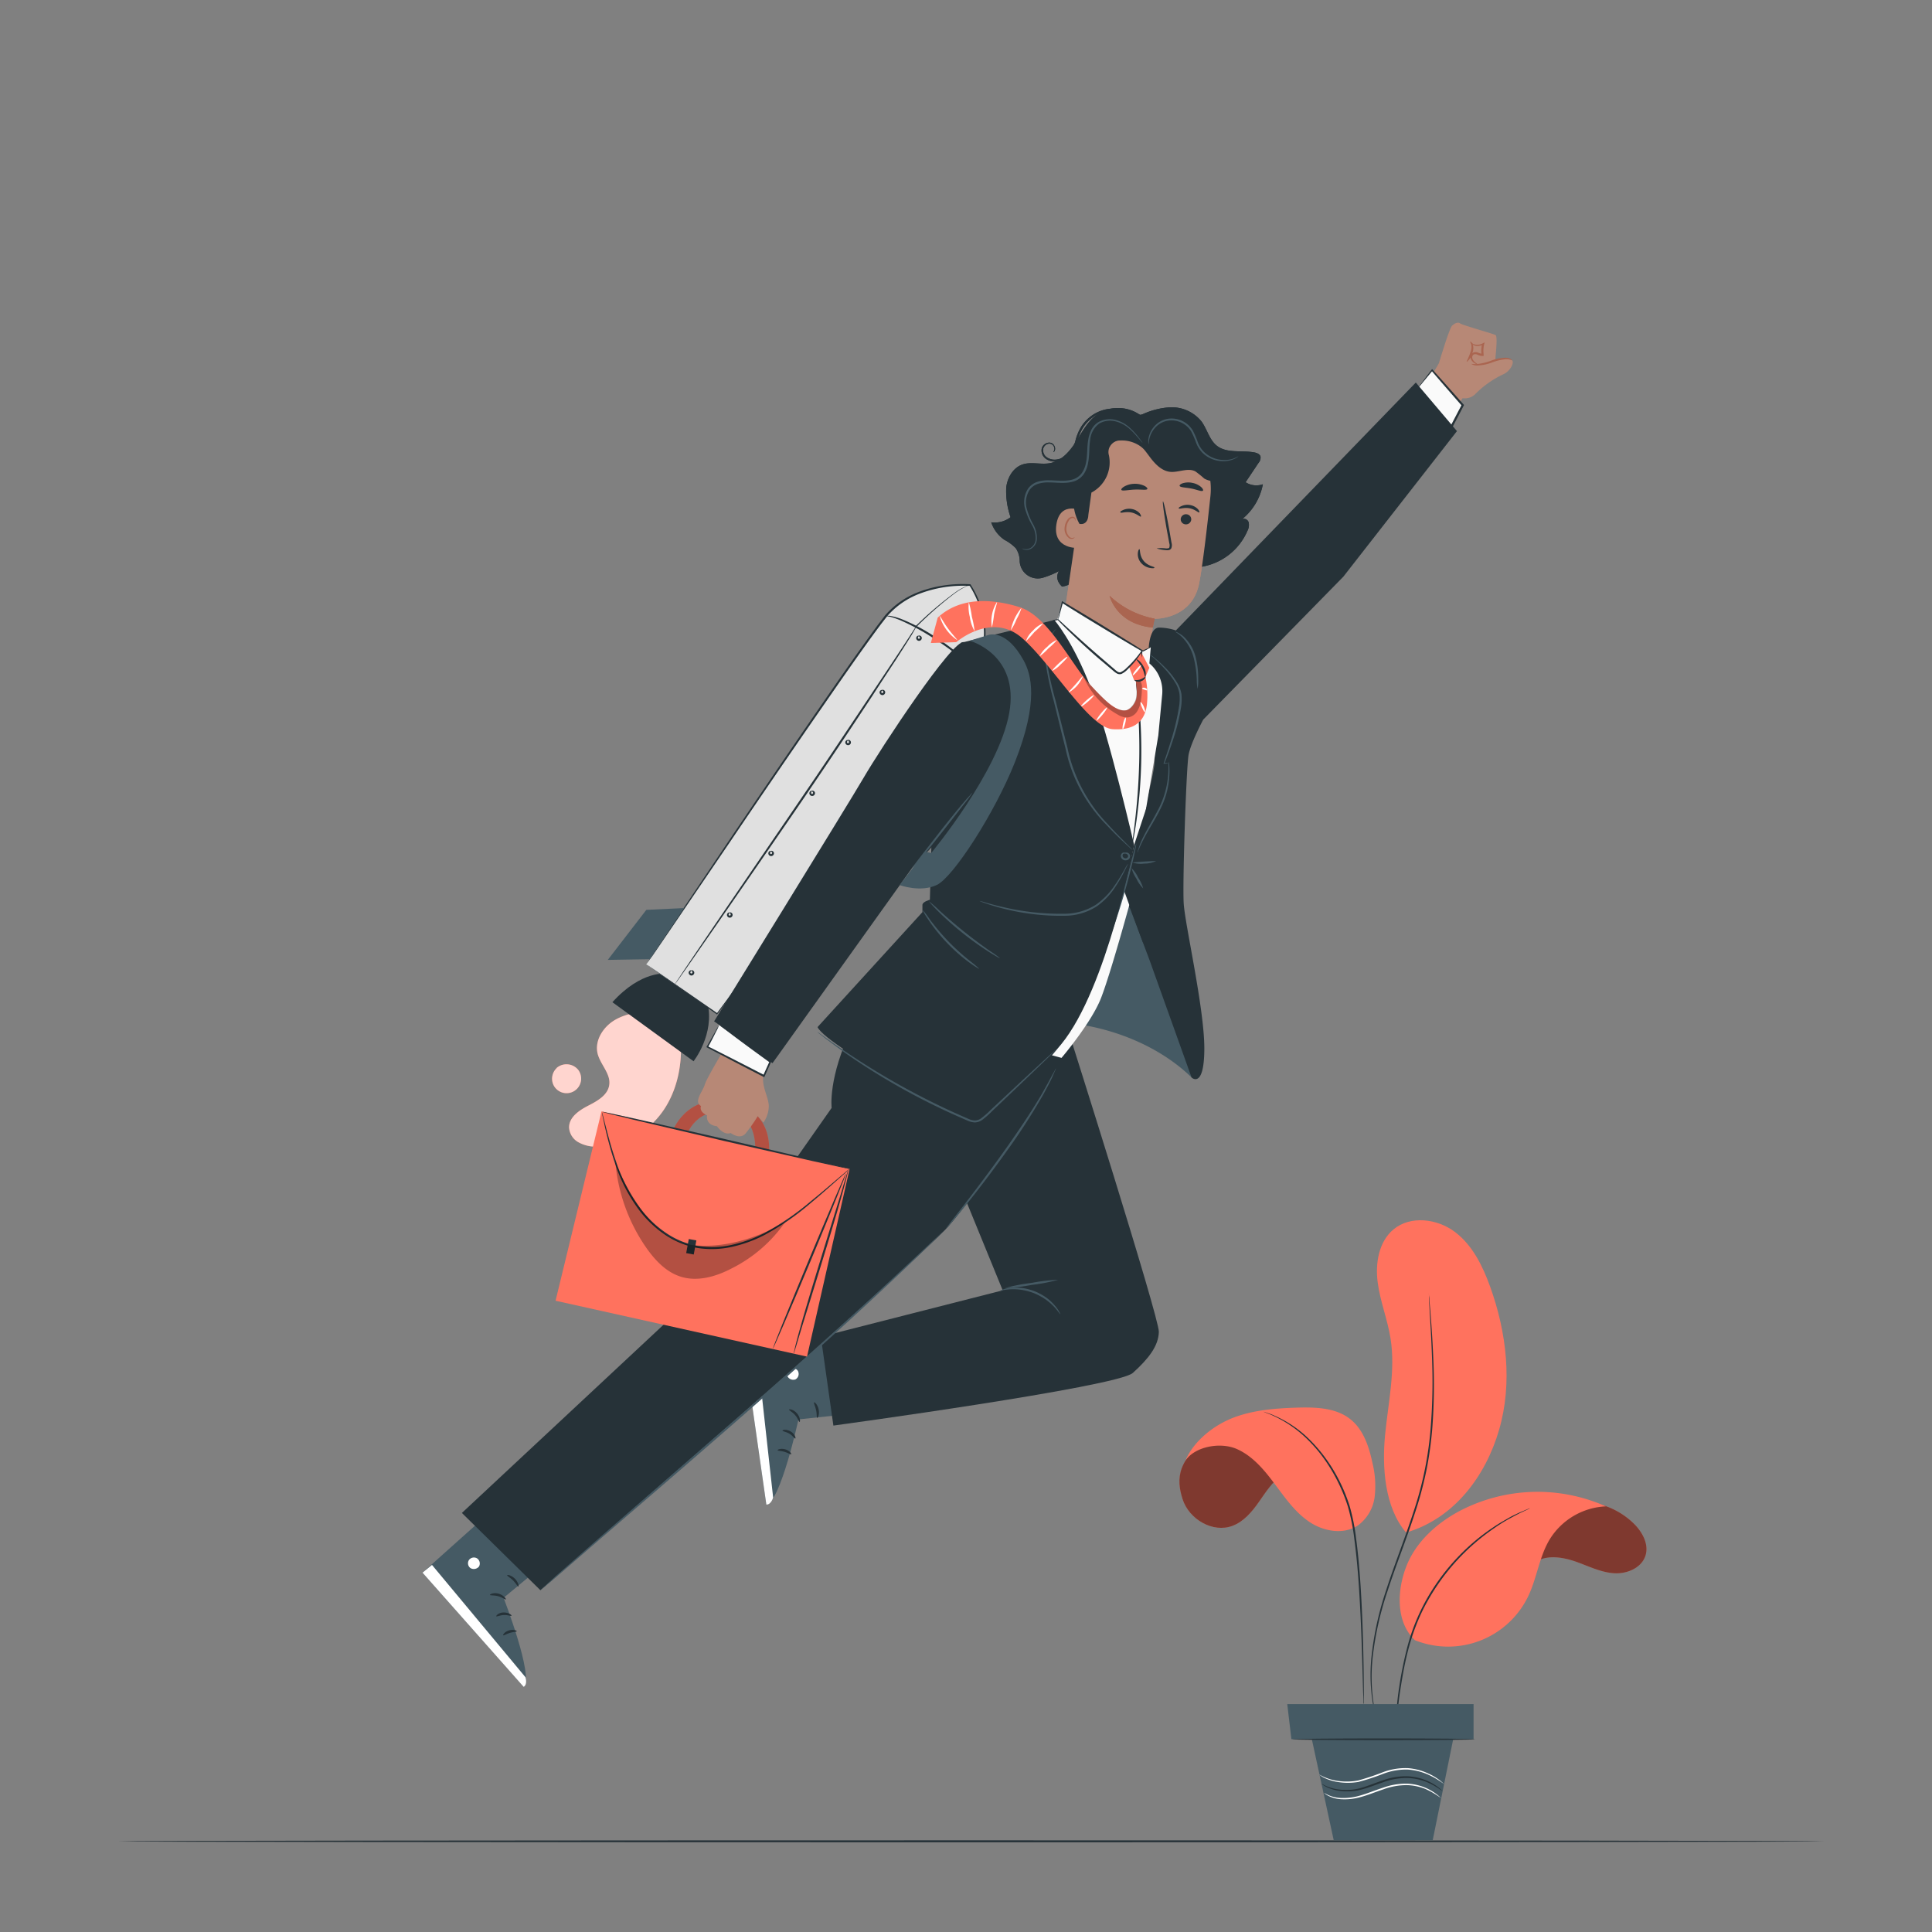 <svg xmlns="http://www.w3.org/2000/svg" viewBox="0 0 500 500"><rect x="0" y="0" width="500" height="500" fill="#808080" stroke="none"/><g id="freepik--Floor--inject-9"><path d="M472.19,476.53c0,.15-98.86.26-220.79.26s-220.82-.11-220.82-.26,98.85-.26,220.82-.26S472.19,476.39,472.19,476.53Z" style="fill:#263238"></path></g><g id="freepik--Plant--inject-9"><path d="M392.62,411.05c.9-3.09,2.81-6.08,5.76-7.35s6.64-.57,9.78.57,6.24,2.67,9.58,2.88,7.11-1.38,8.11-4.57c.94-3-.87-6.21-3.14-8.39A19.79,19.79,0,0,0,390.28,402" style="fill:#FF725E"></path><g style="opacity:0.5"><path d="M392.62,411.05c.9-3.09,2.81-6.08,5.76-7.35s6.64-.57,9.78.57,6.24,2.67,9.58,2.88,7.11-1.38,8.11-4.57c.94-3-.87-6.21-3.14-8.39A19.79,19.79,0,0,0,390.28,402"></path></g><path d="M366.16,424.47c-4.91-4.65-4.66-12.76-2.22-19.06s7.79-11.15,13.75-14.34a43.48,43.48,0,0,1,37.92-1.22,18,18,0,0,0-14.55,8.54c-2.69,4.46-3.28,9.88-5.5,14.59a23,23,0,0,1-29.4,11.49" style="fill:#FF725E"></path><path d="M363.8,396.5c-5.43-6.41-6.15-16.69-5.35-25.05s2.74-16.77,1.42-25.06c-.78-4.91-2.69-9.6-3.33-14.53s.27-10.51,4.09-13.69c4.39-3.66,11.31-2.8,15.88.64s7.21,8.83,9.15,14.21c4.25,11.82,5.81,24.92,2.31,37s-11.68,22.85-23.7,26.49" style="fill:#FF725E"></path><path d="M361.2,449.05a3.14,3.14,0,0,1,0-.73c0-.49,0-1.2,0-2.12.06-1.84.24-4.5.65-7.76A104.36,104.36,0,0,1,364,427.08a52.38,52.38,0,0,1,5.18-13.15,55.33,55.33,0,0,1,8.47-11.33,54.09,54.09,0,0,1,8.89-7.39c1.35-.93,2.66-1.64,3.79-2.3s2.17-1.11,3-1.51l1.95-.82a6.11,6.11,0,0,1,.69-.26,3.76,3.76,0,0,1-.66.34l-1.91.9c-.81.42-1.81.94-2.95,1.57s-2.4,1.4-3.74,2.35a55.85,55.85,0,0,0-17.14,18.67c-5,8.72-6.35,17.9-7.34,24.33-.45,3.25-.68,5.9-.8,7.73l-.12,2.11C361.23,448.8,361.21,449.05,361.2,449.05Z" style="fill:#263238"></path><path d="M314.39,371.23c-10,6.06-10,11.57-8.33,16.77s7.84,8.82,12.94,6.87c2.89-1.1,5-3.61,6.77-6.13s3.47-5.22,6-7,6.13-2.51,8.65-.71" style="fill:#FF725E"></path><g style="opacity:0.5"><path d="M314.39,371.23c-10,6.06-10,11.57-8.33,16.77s7.84,8.82,12.94,6.87c2.89-1.1,5-3.61,6.77-6.13s3.47-5.22,6-7,6.13-2.51,8.65-.71"></path></g><path d="M306.87,377.87c2.63-3.63,9.11-4.68,13.21-2.87s7.09,5.4,9.78,9,5.3,7.37,9,9.86,8.91,3.4,12.62.89a10.9,10.9,0,0,0,4.29-7.43,24.87,24.87,0,0,0-.59-8.75c-.89-4.21-2.34-8.61-5.71-11.28-3.75-3-9-3.13-13.76-3-5.5.18-11.08.59-16.24,2.5s-10.43,6-12.62,11.07" style="fill:#FF725E"></path><path d="M352.85,441s0-.07,0-.22,0-.38,0-.64c0-.61-.05-1.44-.09-2.5-.06-2.2-.15-5.32-.26-9.16s-.28-8.48-.56-13.58-.66-10.73-1.44-16.57a52.61,52.61,0,0,0-1.66-8.41,44.15,44.15,0,0,0-3.08-7.37,42.7,42.7,0,0,0-3.88-6.09,39,39,0,0,0-4.24-4.65,31.1,31.1,0,0,0-7.51-5.13c-.49-.22-.92-.44-1.31-.6l-1-.38-.6-.24-.2-.1a.63.63,0,0,1,.22.06l.61.2,1,.34c.4.14.83.35,1.33.57a29.83,29.83,0,0,1,7.65,5,38.65,38.65,0,0,1,4.32,4.66,41.2,41.2,0,0,1,4,6.13,43.39,43.39,0,0,1,3.13,7.43,53,53,0,0,1,1.69,8.48c.77,5.87,1.14,11.49,1.4,16.6s.39,9.73.47,13.6.11,7,.12,9.17v2.49c0,.27,0,.48,0,.65A.89.89,0,0,1,352.85,441Z" style="fill:#263238"></path><path d="M356.46,445.55a29.08,29.08,0,0,1-1.1-4.31,45.63,45.63,0,0,1-.46-12.11,80.47,80.47,0,0,1,3.83-17.58c2.06-6.46,4.86-13.37,7.25-20.79a90.34,90.34,0,0,0,4.3-21.5,150.56,150.56,0,0,0,.32-17.95c-.17-5.11-.44-9.25-.61-12.1l-.19-3.3c0-.35,0-.64,0-.85a1.17,1.17,0,0,1,0-.3s0,.1,0,.29.05.5.09.86c.06.78.15,1.88.27,3.28.23,2.86.55,7,.76,12.11a147.28,147.28,0,0,1-.22,18,96.1,96.1,0,0,1-1.41,10.55,94.4,94.4,0,0,1-2.89,11.05c-2.39,7.45-5.2,14.35-7.28,20.79a82.07,82.07,0,0,0-3.9,17.47,46.84,46.84,0,0,0,.32,12.06c.24,1.4.47,2.49.67,3.22.08.35.15.62.2.83A1.28,1.28,0,0,1,356.46,445.55Z" style="fill:#263238"></path><polygon points="381.36 450.09 334.21 450.09 333.14 441.01 381.36 441.01 381.36 450.09" style="fill:#455a64"></polygon><polygon points="339.27 449.05 345.17 476.27 370.78 476.27 376.3 449.05 339.27 449.05" style="fill:#455a64"></polygon><path d="M381.35,450.09c0,.12-10.36.19-23.14.16s-23.15-.17-23.15-.29,10.36-.2,23.15-.16S381.35,450,381.35,450.09Z" style="fill:#455a64"></path><path d="M373.26,463.52a19.43,19.43,0,0,0-4.15-2.38,14.68,14.68,0,0,0-5.05-1,17.72,17.72,0,0,0-6.2,1.14c-2.15.73-4.16,1.57-6.11,2a14.69,14.69,0,0,1-5.28.16,10.94,10.94,0,0,1-3.4-1.08,8.26,8.26,0,0,1-.82-.52c-.17-.13-.26-.21-.25-.22s.4.23,1.15.58a11.67,11.67,0,0,0,3.36.92,14.56,14.56,0,0,0,5.14-.25c1.89-.47,3.9-1.32,6.06-2.06a17.69,17.69,0,0,1,6.36-1.12,14.52,14.52,0,0,1,5.16,1.13,13.27,13.27,0,0,1,3.07,1.79,9.32,9.32,0,0,1,.74.63C373.2,463.43,373.27,463.51,373.26,463.52Z" style="fill:#263238"></path><path d="M372.91,465.34a21,21,0,0,0-4-2.35,13.73,13.73,0,0,0-4.87-1,17.45,17.45,0,0,0-6,1.08c-2.08.69-4,1.5-5.89,2a15,15,0,0,1-5.08.57,8.45,8.45,0,0,1-3.32-.89,5.82,5.82,0,0,1-.8-.5c-.17-.13-.25-.2-.24-.22s.39.23,1.11.56a9.16,9.16,0,0,0,3.27.73,15.33,15.33,0,0,0,4.95-.65c1.82-.51,3.75-1.32,5.85-2a17.45,17.45,0,0,1,6.16-1.06,13.4,13.4,0,0,1,5,1.12,13.69,13.69,0,0,1,2.95,1.78,9.13,9.13,0,0,1,.7.62C372.84,465.25,372.92,465.33,372.91,465.34Z" style="fill:#fff"></path><path d="M373.73,461.72a21.64,21.64,0,0,0-4.26-2.51,15.57,15.57,0,0,0-5.18-1.25,16.67,16.67,0,0,0-6.4,1.13,57.36,57.36,0,0,1-6.33,2.07,16.29,16.29,0,0,1-5.45,0,12.42,12.42,0,0,1-3.5-1.11,6.31,6.31,0,0,1-.85-.53c-.19-.14-.28-.21-.27-.23s.41.25,1.19.6a13.45,13.45,0,0,0,3.48,1,16.28,16.28,0,0,0,5.32-.1,63.54,63.54,0,0,0,6.26-2.08,16.62,16.62,0,0,1,6.58-1.12,15.37,15.37,0,0,1,5.28,1.37,14.89,14.89,0,0,1,3.14,1.89c.34.27.59.49.76.65S373.74,461.71,373.73,461.72Z" style="fill:#fff"></path><path d="M381.77,450.13c0,.12-10.6.22-23.68.22s-23.69-.1-23.69-.22,10.6-.23,23.69-.23S381.77,450,381.77,450.13Z" style="fill:#263238"></path></g><g id="freepik--Character--inject-9"><path d="M175.55,264.48l-6.27-3c-3.49.34-7.11.72-10.14,2.49s-5.32,5.33-4.47,8.73c.72,2.84,3.44,5.2,3,8.1-.37,2.63-3.08,4.14-5.44,5.35s-5,3-4.95,5.67a4.68,4.68,0,0,0,2.32,3.74,9.16,9.16,0,0,0,4.39,1.19c7.45.4,14.66-4.17,18.47-10.58S177,271.8,175.55,264.48Z" style="fill:#FF725E"></path><g style="opacity:0.7"><path d="M175.55,264.48l-6.27-3c-3.49.34-7.11.72-10.14,2.49s-5.32,5.33-4.47,8.73c.72,2.84,3.44,5.2,3,8.1-.37,2.63-3.08,4.14-5.44,5.35s-5,3-4.95,5.67a4.68,4.68,0,0,0,2.32,3.74,9.16,9.16,0,0,0,4.39,1.19c7.45.4,14.66-4.17,18.47-10.58S177,271.8,175.55,264.48Z" style="fill:#fff"></path></g><path d="M158.49,259.37l21,15.28s5.57-7,3.59-15.19L172.48,252S166.05,251,158.49,259.37Z" style="fill:#263238"></path><path d="M167.24,249.57l18.33,12.8,67.75-91.29s4.63-8.62-2.28-19.63c0,0-14-1.27-21.72,7.94S167.24,249.57,167.24,249.57Z" style="fill:#e0e0e0"></path><path d="M167.25,249.57s.1-.19.35-.57l1.09-1.67,4.24-6.39,15.81-23.53c6.72-9.95,14.76-21.83,23.85-35,4.56-6.59,9.34-13.52,14.53-20.59l2-2.62a21.53,21.53,0,0,1,8.24-5.84,30.37,30.37,0,0,1,6.66-1.81,32.75,32.75,0,0,1,7-.35h.12l.07.11a24.4,24.4,0,0,1,3.78,11,18.29,18.29,0,0,1-1.49,8.93h0v0l-67.85,91.21-.08.11-.11-.08L172,252.93l-3.53-2.51-.89-.64-.28-.21.32.21.93.63,3.58,2.46,13.57,9.39-.19,0,67.65-91.36,0,0a17.78,17.78,0,0,0,1.43-8.64,24,24,0,0,0-3.7-10.74l.2.12a31.81,31.81,0,0,0-13.42,2.13,21,21,0,0,0-5.71,3.39,21.27,21.27,0,0,0-2.35,2.3c-.67.87-1.35,1.73-2,2.59-5.18,7-10,14-14.54,20.55-9.12,13.17-17.19,25-23.95,35l-15.94,23.44-4.32,6.33L167.65,249Z" style="fill:#263238"></path><polygon points="168.14 248.24 157.29 248.42 167.27 235.47 177.05 235.01 168.14 248.24" style="fill:#455a64"></polygon><path d="M251,151.45l-.29.1a3.6,3.6,0,0,0-.85.32,17.7,17.7,0,0,0-3,1.86,97.25,97.25,0,0,0-9.79,8.6l0-.13a2.71,2.71,0,0,1-.25.58l-.28.5-.58,1-1.25,2-2.71,4.25c-1.92,2.93-4,6.08-6.14,9.41-4.38,6.64-9.26,14-14.45,21.64-5,7.41-9.86,14.4-14.24,20.78l-11.69,16.93-7.92,11.38-2.17,3.08-.58.8a2.17,2.17,0,0,1-.21.26,1.12,1.12,0,0,1,.17-.29l.53-.83,2.1-3.13c1.85-2.74,4.5-6.66,7.78-11.48,6.61-9.7,15.73-23,25.8-37.79,5.18-7.67,10.08-15,14.48-21.61S233.9,167.08,237,162.2l-.06-.13a92.64,92.64,0,0,1,9.92-8.5,16.26,16.26,0,0,1,3-1.79,3.28,3.28,0,0,1,.88-.28Z" style="fill:#263238"></path><path d="M219.37,191.59c0-.06.2-.25.55,0a.65.65,0,0,1,.29.65.73.73,0,0,1-1.39.17.65.65,0,0,1,.1-.69c.28-.3.56-.2.54-.13s-.16.14-.23.33a.28.28,0,0,0,0,.28.27.27,0,0,0,.49-.06.28.28,0,0,0-.05-.26C219.57,191.67,219.39,191.66,219.37,191.59Z" style="fill:#263238"></path><path d="M210.07,204.74c0-.05.2-.24.56,0a.63.63,0,0,1,.28.65.73.73,0,0,1-1.39.16.65.65,0,0,1,.11-.69c.27-.3.55-.19.54-.13s-.17.14-.24.34a.29.29,0,0,0,0,.27.32.32,0,0,0,.27.14.31.31,0,0,0,.22-.2.28.28,0,0,0-.05-.26C210.27,204.83,210.09,204.81,210.07,204.74Z" style="fill:#263238"></path><path d="M199.45,220.3c0-.05.2-.24.55,0a.64.64,0,0,1,.29.65.73.73,0,0,1-1.39.16.67.67,0,0,1,.1-.69c.28-.3.56-.19.54-.13s-.16.14-.23.34a.26.26,0,0,0,0,.27.31.31,0,0,0,.27.14.31.31,0,0,0,.22-.2.28.28,0,0,0,0-.26C199.65,220.39,199.47,220.37,199.45,220.3Z" style="fill:#263238"></path><path d="M188.75,236.23s.2-.24.55,0a.64.64,0,0,1,.29.65.73.73,0,0,1-1.39.17.67.67,0,0,1,.1-.7c.28-.3.56-.19.54-.13s-.16.14-.23.34a.26.26,0,0,0,0,.27.31.31,0,0,0,.27.14.31.31,0,0,0,.22-.2.28.28,0,0,0-.05-.26C189,236.32,188.77,236.3,188.75,236.23Z" style="fill:#263238"></path><path d="M178.83,251.2s.2-.24.55,0a.64.64,0,0,1,.29.65.77.77,0,0,1-.63.61.75.75,0,0,1-.76-.45.63.63,0,0,1,.1-.69c.28-.3.56-.19.54-.13s-.16.14-.23.34a.26.26,0,0,0,0,.27.31.31,0,0,0,.27.14.31.31,0,0,0,.22-.2.28.28,0,0,0,0-.26C179,251.29,178.85,251.27,178.83,251.2Z" style="fill:#263238"></path><path d="M228.24,178.63c0-.06.2-.25.56,0a.64.64,0,0,1,.28.65.74.74,0,0,1-.63.61.76.76,0,0,1-.76-.44.65.65,0,0,1,.11-.69c.27-.3.56-.2.54-.13s-.17.14-.24.33a.34.34,0,0,0,0,.28.31.31,0,0,0,.27.13.3.3,0,0,0,.22-.19.25.25,0,0,0-.05-.26C228.44,178.71,228.26,178.7,228.24,178.63Z" style="fill:#263238"></path><path d="M237.72,164.59c-.05-.05.2-.24.55,0a.63.63,0,0,1,.28.65.74.74,0,0,1-.63.61.75.75,0,0,1-.75-.44.65.65,0,0,1,.1-.7c.28-.3.56-.19.54-.13s-.16.14-.23.34a.26.26,0,0,0,0,.27.3.3,0,0,0,.26.14.31.31,0,0,0,.23-.2.28.28,0,0,0-.05-.26C237.91,164.68,237.74,164.66,237.72,164.59Z" style="fill:#263238"></path><path d="M149.62,276.85a3.92,3.92,0,0,0-5.61-.43l.13-.07a3.81,3.81,0,0,0-.95,4.34,3.77,3.77,0,1,0,6.43-3.84Z" style="fill:#FF725E"></path><g style="opacity:0.7"><path d="M149.62,276.85a3.92,3.92,0,0,0-5.61-.43l.13-.07a3.81,3.81,0,0,0-.95,4.34,3.77,3.77,0,1,0,6.43-3.84Z" style="fill:#fff"></path></g><path d="M251.76,173.05c-.07,0-1-1.08-2.89-2.6a74.55,74.55,0,0,0-7.61-5.48,58.7,58.7,0,0,0-8.25-4.44c-.55-.23-1.06-.41-1.5-.58l-1.17-.34a4.15,4.15,0,0,1-1-.22,4.28,4.28,0,0,1,1.06,0l1.21.26c.46.15,1,.3,1.56.51a48.58,48.58,0,0,1,8.38,4.35,57.49,57.49,0,0,1,7.58,5.64,23.85,23.85,0,0,1,2,2A3.47,3.47,0,0,1,251.76,173.05Z" style="fill:#263238"></path><path d="M224.15,345.66l-31.4,4.64,5.58,39.09c3.7-.76,8.31-22.05,8.31-22.05l20.24-2.15Z" style="fill:#455a64"></path><path d="M206.61,355a1.6,1.6,0,0,0-2-.84,1.54,1.54,0,0,0-.85,1.95,1.7,1.7,0,0,0,2.1.88,1.61,1.61,0,0,0,.66-2.13" style="fill:#fff"></path><path d="M192.75,350.3l3.18-.34,4.16,37.61s-.51,1.85-1.76,1.82Z" style="fill:#fff"></path><path d="M206.93,368c-.19,0-.41-.93-1.16-1.78s-1.62-1.23-1.57-1.42,1.19-.06,2.08,1S207.11,368,206.93,368Z" style="fill:#263238"></path><path d="M205.82,372.29c-.18.07-.62-.71-1.52-1.25s-1.78-.59-1.8-.79,1-.46,2.15.22S206,372.26,205.82,372.29Z" style="fill:#263238"></path><path d="M201.24,375.32c-.06-.17.85-.57,2-.23s1.66,1.17,1.51,1.28-.78-.37-1.7-.64S201.29,375.5,201.24,375.32Z" style="fill:#263238"></path><path d="M211.49,366.94c-.19-.05-.05-1-.28-2s-.68-1.86-.53-2,.94.59,1.19,1.85S211.65,367,211.49,366.94Z" style="fill:#263238"></path><path d="M216,365.35a3.71,3.71,0,0,1-.27-2,9.23,9.23,0,0,1,.34-2.14,8.75,8.75,0,0,1,.44-1.2,2.35,2.35,0,0,1,.37-.66.85.85,0,0,1,1-.23,1,1,0,0,1,.55.77,2.71,2.71,0,0,1,0,.75,7.25,7.25,0,0,1-.25,1.28,7,7,0,0,1-.93,2c-.71,1-1.38,1.44-1.42,1.38s.46-.61,1-1.63a7.85,7.85,0,0,0,.73-1.88,7.27,7.27,0,0,0,.19-1.18c.05-.43,0-.78-.2-.86s-.1,0-.21.07a2,2,0,0,0-.27.49,8.73,8.73,0,0,0-.45,1.12,10.43,10.43,0,0,0-.45,2A13,13,0,0,1,216,365.35Z" style="fill:#263238"></path><path d="M215.68,365.14a3.14,3.14,0,0,1,1.82-.78,6.26,6.26,0,0,1,2.18,0,6,6,0,0,1,1.26.33,1.63,1.63,0,0,1,1.17,1.1.93.93,0,0,1-.43.9,2.37,2.37,0,0,1-.69.3,4.1,4.1,0,0,1-1.32.19,4.5,4.5,0,0,1-2.14-.54c-1.12-.62-1.46-1.39-1.4-1.41s.55.53,1.61,1a4.51,4.51,0,0,0,1.92.35,4.12,4.12,0,0,0,1.13-.19c.41-.12.72-.33.66-.48s-.39-.48-.74-.59a6.25,6.25,0,0,0-1.13-.33,6.73,6.73,0,0,0-2-.1C216.41,364.94,215.73,365.24,215.68,365.14Z" style="fill:#263238"></path><path d="M133,385.84,109.34,407l26.22,29.52c2.67-2.67-5.24-23-5.24-23l15.69-13Z" style="fill:#455a64"></path><path d="M123.49,403.32a1.6,1.6,0,0,0-2.11.39,1.55,1.55,0,0,0,.36,2.1,1.71,1.71,0,0,0,2.24-.42,1.61,1.61,0,0,0-.62-2.15" style="fill:#fff"></path><path d="M109.34,407l2.46-2L136,434.07s.59,1.82-.47,2.49Z" style="fill:#fff"></path><path d="M130.9,413.93c-.15.12-.85-.54-2-.84s-2-.13-2.09-.32,1-.71,2.28-.32S131.06,413.84,130.9,413.93Z" style="fill:#263238"></path><path d="M132.37,418.16c-.11.16-.91-.25-2-.19s-1.81.48-1.93.33.61-1,1.91-1S132.5,418,132.37,418.16Z" style="fill:#263238"></path><path d="M130.23,423.21c-.15-.1.39-.94,1.51-1.27s2,.06,2,.23-.85.13-1.77.41S130.37,423.34,130.23,423.21Z" style="fill:#263238"></path><path d="M134.15,410.58c-.19.06-.58-.78-1.35-1.55s-1.61-1.17-1.55-1.36,1.11,0,2,.89S134.32,410.55,134.15,410.58Z" style="fill:#263238"></path><path d="M137,406.76c-.06.06-.66-.43-1.31-1.48a9,9,0,0,1-1.2-3.22,2.2,2.2,0,0,1-.05-.75.84.84,0,0,1,.71-.75,1.06,1.06,0,0,1,.89.34,2.37,2.37,0,0,1,.41.62,6.12,6.12,0,0,1,.5,1.2,6.85,6.85,0,0,1,.32,2.16,3.29,3.29,0,0,1-.43,1.93c-.1,0,0-.75,0-1.92a8.08,8.08,0,0,0-.43-2,7.47,7.47,0,0,0-.49-1.09c-.2-.38-.43-.65-.64-.61s-.11,0-.14.18a1.6,1.6,0,0,0,0,.56,10.07,10.07,0,0,0,.24,1.17,11.23,11.23,0,0,0,.73,1.92A16,16,0,0,1,137,406.76Z" style="fill:#263238"></path><path d="M136.65,406.76c-.07,0,.2-.78,1.08-1.66a6.74,6.74,0,0,1,1.8-1.23,6.6,6.6,0,0,1,1.23-.43,1.66,1.66,0,0,1,1.59.28.92.92,0,0,1,.13,1,2.73,2.73,0,0,1-.4.63,4.38,4.38,0,0,1-1,.89A4.55,4.55,0,0,1,139,407c-1.27.11-2-.34-1.94-.4a16.15,16.15,0,0,0,1.88-.07,4.39,4.39,0,0,0,1.8-.76,4.13,4.13,0,0,0,.83-.79c.28-.33.43-.67.29-.76a1.1,1.1,0,0,0-.94-.08,6.47,6.47,0,0,0-1.13.34,6.88,6.88,0,0,0-1.73,1C137.15,406.19,136.74,406.82,136.65,406.76Z" style="fill:#263238"></path><path d="M235.09,251.14c-.78.31-8.1,1.63-14.49,14.67s-5.37,20.91-5.37,20.91l-31.52,44.93-64.17,59.9,20.32,20,66.84-58.43s35-31.47,38.68-35.66c7.17-8.08,31.31-42.75,31.31-42.75Z" style="fill:#263238"></path><path d="M246.61,302.43l12.89,31.51-47.07,12,3.25,23s73.49-10,77.5-13.63,6.63-6.91,6.73-10.62-23.32-77.57-23.32-77.57l-26.51,20.62Z" style="fill:#263238"></path><path d="M273.27,276.51a1.6,1.6,0,0,1-.17.48c-.16.37-.36.81-.59,1.35-.5,1.19-1.37,2.82-2.46,4.83a165.11,165.11,0,0,1-9.7,15c-4.05,5.68-7.92,10.67-10.79,14.22-1.43,1.78-2.62,3.21-3.45,4.18l-1,1.11a2.65,2.65,0,0,1-.37.36,2.41,2.41,0,0,1,.29-.43l.89-1.17,3.31-4.27c2.79-3.61,6.62-8.63,10.66-14.3s7.51-10.93,9.8-14.87c1.12-2,2-3.58,2.6-4.74L273,277C273.16,276.65,273.25,276.5,273.27,276.51Z" style="fill:#455a64"></path><path d="M274.41,340.11c-.08.05-.59-.83-1.69-2a14.62,14.62,0,0,0-2.13-1.82,16.41,16.41,0,0,0-3-1.62,15.94,15.94,0,0,0-3.31-.87,14.66,14.66,0,0,0-2.8-.13c-1.6.1-2.57.39-2.59.3s.22-.13.66-.27a8.39,8.39,0,0,1,1.9-.39,12.14,12.14,0,0,1,2.89,0,14.72,14.72,0,0,1,3.44.87,15.21,15.21,0,0,1,3.1,1.71,12.86,12.86,0,0,1,2.12,2,8.81,8.81,0,0,1,1.12,1.58C274.33,339.86,274.44,340.09,274.41,340.11Z" style="fill:#455a64"></path><path d="M273.87,331.2a45.58,45.58,0,0,1-6.85,1.33,47.89,47.89,0,0,1-6.93.82,45.58,45.58,0,0,1,6.85-1.33A48,48,0,0,1,273.87,331.2Z" style="fill:#455a64"></path><path d="M244.78,318a2.32,2.32,0,0,1-.24.27l-.75.75-2.93,2.87c-2.54,2.49-6.26,6.05-10.89,10.4-9.27,8.72-22.28,20.53-36.88,33.32s-27.94,24.22-37.58,32.51L144.09,408,141,410.62c-.35.28-.62.51-.82.68l-.29.22s.08-.1.25-.26l.79-.72,3-2.73c2.7-2.37,6.56-5.75,11.32-9.94l37.48-32.63c14.59-12.78,27.64-24.54,37-33.19,4.66-4.32,8.42-7.83,11-10.27l3-2.8.79-.72C244.68,318.1,244.77,318,244.78,318Z" style="fill:#455a64"></path><path d="M367.13,103l5.26-9s2.67-9,3.41-9.71,1.57-1,2.12-.57,8.58,2.66,9.14,3,0,5.34,0,5.34L387,93.26s3.11-1,4.33,0c.59.49-.37,2.76-2.3,3.62a25.16,25.16,0,0,0-7.26,5.14,3.83,3.83,0,0,1-2.48,1.07c-.52,0-.94,0-.78-.12.6-.48-5,7-5,7Z" style="fill:#b78876"></path><path d="M391.3,93.26a3.38,3.38,0,0,0-1.48-.3,13.32,13.32,0,0,0-3.64.83,11.45,11.45,0,0,1-3.8.79,2.58,2.58,0,0,1-1.58-.38c0-.08.61.09,1.57,0A14.76,14.76,0,0,0,386,93.3a10.57,10.57,0,0,1,3.82-.71,2.36,2.36,0,0,1,1.17.34C391.25,93.09,391.32,93.25,391.3,93.26Z" style="fill:#aa6550"></path><path d="M380.59,88.45c.06,0,.22.35.78.61a2.88,2.88,0,0,0,2.41-.23l.44-.22-.12.49a7.17,7.17,0,0,0-.14,2.56l0,.18,0,.28-.27,0a3.17,3.17,0,0,1-1.32-.32,1.2,1.2,0,0,0-.93-.08.83.83,0,0,0-.43.66,1.4,1.4,0,0,0,.19.75,3.05,3.05,0,0,0,.89.88c.25.18.39.29.37.32s-.19,0-.48-.15a2.74,2.74,0,0,1-1.08-.85,1.53,1.53,0,0,1-.31-1,1.27,1.27,0,0,1,.63-1.06,1.63,1.63,0,0,1,1.32,0,2.85,2.85,0,0,0,1.1.27l-.23.3,0-.19a6.67,6.67,0,0,1,.21-2.75l.32.28a4.47,4.47,0,0,1-1.53.36,2.28,2.28,0,0,1-1.21-.31C380.62,88.92,380.55,88.45,380.59,88.45Z" style="fill:#aa6550"></path><path d="M379.59,93.66c-.13-.09.57-1.16,1-2.63a3.47,3.47,0,0,0,.17-1.85c-.11-.45-.35-.67-.31-.73s.41.08.66.61a3.05,3.05,0,0,1,0,2.11A4.22,4.22,0,0,1,379.59,93.66Z" style="fill:#aa6550"></path><path d="M293.71,108.27a19.93,19.93,0,0,1,8.93-2.85,9.91,9.91,0,0,1,8.32,3.67c1.44,2,2,4.64,3.86,6.19,2.6,2.14,6.45,1.2,9.76,1.8.68.13,1.45.41,1.64,1.07a2.08,2.08,0,0,1-.52,1.65l-3.34,5a5.15,5.15,0,0,0,4.47.53,15.24,15.24,0,0,1-5.34,9,1.3,1.3,0,0,1,1.68.94,3.24,3.24,0,0,1-.34,2.12,15.74,15.74,0,0,1-22.64,7.2" style="fill:#263238"></path><path d="M295.62,107.83a9.76,9.76,0,0,0-11.84-.44c-2.37,1.75-3.77,4.49-5.38,7s-3.75,4.92-6.65,5.47c-2.35.45-4.87-.42-7.13.35-2.45.83-3.94,3.45-4.21,6a20.44,20.44,0,0,0,1.12,7.64,6.68,6.68,0,0,1-5,1.32,8.89,8.89,0,0,0,3.43,4.55,11.38,11.38,0,0,1,2.94,2.17,6.17,6.17,0,0,1,1,3.44,4.68,4.68,0,0,0,6,4.18,22.59,22.59,0,0,0,4.17-1.71s-1.42,1.92.78,4a5.57,5.57,0,0,0,4.26-2.85" style="fill:#263238"></path><path d="M313.26,128.39A17.85,17.85,0,0,0,298.81,109l-.91-.18c-9.9-1.27-16.51,6.43-17.51,16.37l-6.65,45.52,22.46,4.17,2.54-14.74s9.69.31,11.58-9.09C311.23,146.49,312.35,137,313.26,128.39Z" style="fill:#b78876"></path><path d="M308.28,134.58a1.36,1.36,0,0,1-1.55,1.11,1.31,1.31,0,0,1-1.15-1.47,1.36,1.36,0,0,1,1.55-1.12A1.31,1.31,0,0,1,308.28,134.58Z" style="fill:#263238"></path><path d="M310.37,132.61c-.2.15-1.08-.8-2.52-1.07s-2.65.26-2.77.05.17-.37.69-.62a3.79,3.79,0,0,1,2.26-.26,3.62,3.62,0,0,1,2,1.07C310.38,132.21,310.47,132.55,310.37,132.61Z" style="fill:#263238"></path><path d="M295.26,133.69c-.2.14-1.07-.8-2.52-1.07s-2.64.25-2.77,0,.17-.38.7-.63a3.74,3.74,0,0,1,2.25-.26,3.65,3.65,0,0,1,2,1.07C295.27,133.28,295.36,133.62,295.26,133.69Z" style="fill:#263238"></path><path d="M299.33,141.93a9.55,9.55,0,0,1,2.43,0c.38,0,.74,0,.85-.21a1.87,1.87,0,0,0,0-1.14c-.18-1-.37-2-.56-3-.77-4.29-1.25-7.79-1.07-7.82s.93,3.42,1.69,7.71c.18,1.06.35,2.07.52,3a2.15,2.15,0,0,1-.09,1.49,1,1,0,0,1-.7.42,2.68,2.68,0,0,1-.65,0A10.11,10.11,0,0,1,299.33,141.93Z" style="fill:#263238"></path><path d="M294.88,142.13c.24,0-.05,1.6,1.08,3s2.84,1.51,2.81,1.74-.43.23-1.14.12a4,4,0,0,1-2.36-1.36,3.46,3.46,0,0,1-.8-2.47C294.53,142.45,294.78,142.1,294.88,142.13Z" style="fill:#263238"></path><path d="M296.94,126.54c-.17.39-1.63.09-3.36.17s-3.17.44-3.37.07c-.09-.18.18-.54.77-.88a5.52,5.52,0,0,1,2.54-.69,5.71,5.71,0,0,1,2.59.5C296.72,126,297,126.35,296.94,126.54Z" style="fill:#263238"></path><path d="M311.3,127c-.38.27-1.54-.29-3-.57s-2.76-.26-3-.65c-.1-.19.15-.49.75-.7a4.94,4.94,0,0,1,2.54-.11,4.85,4.85,0,0,1,2.28,1.09C311.35,126.53,311.46,126.9,311.3,127Z" style="fill:#263238"></path><path d="M280.5,132.4c-.15-.1-6.11-3.13-7.11,3.34s5.7,6.15,5.74,6S280.5,132.4,280.5,132.4Z" style="fill:#b78876"></path><path d="M278.1,139.05s-.13.06-.33.12a1.12,1.12,0,0,1-.85-.11,2.85,2.85,0,0,1-.9-2.71,3.83,3.83,0,0,1,.57-1.56,1.32,1.32,0,0,1,1-.74.6.6,0,0,1,.62.41c.06.2,0,.32,0,.34s.15-.09.14-.36a.7.7,0,0,0-.19-.45.84.84,0,0,0-.6-.26,1.62,1.62,0,0,0-1.33.82,3.78,3.78,0,0,0-.67,1.74,3,3,0,0,0,1.21,3.06,1.23,1.23,0,0,0,1.06,0C278.06,139.21,278.12,139.07,278.1,139.05Z" style="fill:#aa6550"></path><path d="M290.05,114h0a8.27,8.27,0,0,1,5.45,1.77l1,.79,16.48,5c4.29-1.35,2.31-5.41-1.05-7.21-3.93-2.11-8.13-5.9-12.5-6.79s-12.38.44-16.32,4.78a15.32,15.32,0,0,0-3.13,5,56.5,56.5,0,0,0-2.05,14,12,12,0,0,0,1.44,4.24h0c1.48.27,2.25-.81,2.29-2.31l.8-5.79a8.83,8.83,0,0,0,4.53-9.63s0,.06,0,0A3,3,0,0,1,290.05,114Z" style="fill:#263238"></path><path d="M287.14,115.72c.72-2,4.3-2.74,6.2-1.77s3.12,2.86,4.41,4.55,2.95,3.38,5.07,3.61,4.59-1.14,6.55-.11a28.23,28.23,0,0,1,2.28,1.84,5,5,0,0,0,4.36.32,15,15,0,0,0,3.87-2.29c-4.18-.65-7.74-3.27-11.08-5.87s-6.78-5.32-10.91-6.23-9.14.62-10.75,4.52" style="fill:#263238"></path><path d="M264.47,141.9s.2.11.59.2a2.34,2.34,0,0,0,1.68-.32,2.81,2.81,0,0,0,1.29-2.3,6.67,6.67,0,0,0-.92-3.54,18.77,18.77,0,0,1-1.82-4.26,6.45,6.45,0,0,1,.79-5.25,4.81,4.81,0,0,1,2.39-1.73,9,9,0,0,1,3-.4c2,0,4.15.37,6.14-.21a4.52,4.52,0,0,0,2.4-1.71,7.07,7.07,0,0,0,1.07-2.76c.38-1.94.22-3.92.55-5.79a8.83,8.83,0,0,1,.84-2.65,4.89,4.89,0,0,1,1.8-1.94,6,6,0,0,1,4.6-.51,8.56,8.56,0,0,1,3.37,1.84,17,17,0,0,1,2,2.07c.5.61.86,1.11,1.1,1.44a3.84,3.84,0,0,1,.35.53,2.84,2.84,0,0,1-.43-.46c-.3-.36-.69-.81-1.18-1.37a16.8,16.8,0,0,0-2-2,8.45,8.45,0,0,0-3.27-1.7,5.64,5.64,0,0,0-4.29.51,5.87,5.87,0,0,0-2.39,4.3c-.3,1.8-.13,3.78-.52,5.82a7.49,7.49,0,0,1-1.14,3,5,5,0,0,1-2.67,1.91c-2.18.63-4.32.23-6.31.23a8.62,8.62,0,0,0-2.85.36,4.36,4.36,0,0,0-2.16,1.54,6.06,6.06,0,0,0-.76,4.87,18.56,18.56,0,0,0,1.73,4.2,7,7,0,0,1,.88,3.73,3.05,3.05,0,0,1-1.48,2.45,2.38,2.38,0,0,1-1.81.24A1.4,1.4,0,0,1,264.47,141.9Z" style="fill:#455a64"></path><path d="M320.45,118.13s-.07.09-.25.21a4.74,4.74,0,0,1-.83.46,7,7,0,0,1-3.44.53,7.58,7.58,0,0,1-4.69-2.11,7.5,7.5,0,0,1-1.67-2.6,23.91,23.91,0,0,0-1.27-2.94,6,6,0,0,0-5-2.88,5.61,5.61,0,0,0-4.36,1.91,6.52,6.52,0,0,0-1.51,3c-.15.79-.12,1.24-.17,1.24s0-.11-.06-.32a4.61,4.61,0,0,1,0-1,6.26,6.26,0,0,1,1.43-3.17,5.91,5.91,0,0,1,4.65-2.15,6.4,6.4,0,0,1,5.41,3.1,22.41,22.41,0,0,1,1.29,3,7.15,7.15,0,0,0,1.54,2.46A7.43,7.43,0,0,0,316,119a7.25,7.25,0,0,0,3.32-.36C320.05,118.35,320.42,118.08,320.45,118.13Z" style="fill:#455a64"></path><path d="M272.6,117s.08-.11.17-.34a1.34,1.34,0,0,0,0-1,1.29,1.29,0,0,0-1.23-.85,1.75,1.75,0,0,0-1.54,1.25,2.23,2.23,0,0,0,.88,2.27,3.65,3.65,0,0,0,2.91.53,5.38,5.38,0,0,0,2.93-1.64,8.24,8.24,0,0,0,1.64-3.31,12.79,12.79,0,0,1,1.52-3.58,10.4,10.4,0,0,1,2.5-2.65,9.94,9.94,0,0,1,9.8-1.16,7.83,7.83,0,0,1,1,.52c.21.13.32.21.31.23s-.49-.23-1.38-.56a10.43,10.43,0,0,0-3.95-.61,9.61,9.61,0,0,0-5.49,2,9.92,9.92,0,0,0-2.36,2.54,12.83,12.83,0,0,0-1.46,3.46,8.69,8.69,0,0,1-1.75,3.5,5.87,5.87,0,0,1-3.22,1.76,4.06,4.06,0,0,1-3.26-.66,2.63,2.63,0,0,1-1-2.71,2.07,2.07,0,0,1,1.89-1.44,1.45,1.45,0,0,1,1,.36,1.7,1.7,0,0,1,.46.71,1.41,1.41,0,0,1-.06,1.14C272.73,117,272.61,117.05,272.6,117Z" style="fill:#263238"></path><path d="M293.71,108.27a19.93,19.93,0,0,1,8.93-2.85,9.91,9.91,0,0,1,8.32,3.67c1.44,2,2,4.64,3.86,6.19,2.6,2.14,6.45,1.2,9.76,1.8.68.13,1.45.41,1.64,1.07a2.08,2.08,0,0,1-.52,1.65l-3.34,5a5.15,5.15,0,0,0,4.47.53,15.24,15.24,0,0,1-5.34,9,1.3,1.3,0,0,1,1.68.94,3.24,3.24,0,0,1-.34,2.12,15.74,15.74,0,0,1-22.64,7.2" style="fill:#263238"></path><path d="M295.62,107.83a9.76,9.76,0,0,0-11.84-.44c-2.37,1.75-3.77,4.49-5.38,7s-3.75,4.92-6.65,5.47c-2.35.45-4.87-.42-7.13.35-2.45.83-3.94,3.45-4.21,6a20.44,20.44,0,0,0,1.12,7.64,6.68,6.68,0,0,1-5,1.32,8.89,8.89,0,0,0,3.43,4.55,11.38,11.38,0,0,1,2.94,2.17,6.17,6.17,0,0,1,1,3.44,4.68,4.68,0,0,0,6,4.18,22.59,22.59,0,0,0,4.17-1.71s-1.42,1.92.78,4a5.57,5.57,0,0,0,4.26-2.85" style="fill:#263238"></path><path d="M313.26,128.39A17.85,17.85,0,0,0,298.81,109l-.91-.18c-9.9-1.27-16.51,6.43-17.51,16.37l-6.65,45.52,22.46,4.17,2.54-14.74s9.69.31,11.58-9.09C311.23,146.49,312.35,137,313.26,128.39Z" style="fill:#b78876"></path><path d="M298.82,160.11a23.26,23.26,0,0,1-11.66-5.93s1.63,7.32,11.18,8.24Z" style="fill:#aa6550"></path><path d="M308.28,134.58a1.36,1.36,0,0,1-1.55,1.11,1.31,1.31,0,0,1-1.15-1.47,1.36,1.36,0,0,1,1.55-1.12A1.31,1.31,0,0,1,308.28,134.58Z" style="fill:#263238"></path><path d="M310.37,132.61c-.2.15-1.08-.8-2.52-1.07s-2.65.26-2.77.05.17-.37.69-.62a3.79,3.79,0,0,1,2.26-.26,3.62,3.62,0,0,1,2,1.07C310.38,132.21,310.47,132.55,310.37,132.61Z" style="fill:#263238"></path><path d="M295.26,133.69c-.2.14-1.07-.8-2.52-1.07s-2.64.25-2.77,0,.17-.38.7-.63a3.74,3.74,0,0,1,2.25-.26,3.65,3.65,0,0,1,2,1.07C295.27,133.28,295.36,133.62,295.26,133.69Z" style="fill:#263238"></path><path d="M299.33,141.93a9.55,9.55,0,0,1,2.43,0c.38,0,.74,0,.85-.21a1.87,1.87,0,0,0,0-1.14c-.18-1-.37-2-.56-3-.77-4.29-1.25-7.79-1.07-7.82s.93,3.42,1.69,7.71c.18,1.06.35,2.07.52,3a2.15,2.15,0,0,1-.09,1.49,1,1,0,0,1-.7.42,2.68,2.68,0,0,1-.65,0A10.11,10.11,0,0,1,299.33,141.93Z" style="fill:#263238"></path><path d="M294.88,142.13c.24,0-.05,1.6,1.08,3s2.84,1.51,2.81,1.74-.43.23-1.14.12a4,4,0,0,1-2.36-1.36,3.46,3.46,0,0,1-.8-2.47C294.53,142.45,294.78,142.1,294.88,142.13Z" style="fill:#263238"></path><path d="M296.94,126.54c-.17.39-1.63.09-3.36.17s-3.17.44-3.37.07c-.09-.18.18-.54.77-.88a5.52,5.52,0,0,1,2.54-.69,5.71,5.71,0,0,1,2.59.5C296.72,126,297,126.35,296.94,126.54Z" style="fill:#263238"></path><path d="M311.3,127c-.38.27-1.54-.29-3-.57s-2.76-.26-3-.65c-.1-.19.15-.49.75-.7a4.94,4.94,0,0,1,2.54-.11,4.85,4.85,0,0,1,2.28,1.09C311.35,126.53,311.46,126.9,311.3,127Z" style="fill:#263238"></path><path d="M280.5,132.4c-.15-.1-6.11-3.13-7.11,3.34s5.7,6.15,5.74,6S280.5,132.4,280.5,132.4Z" style="fill:#b78876"></path><path d="M278.1,139.05s-.13.06-.33.12a1.12,1.12,0,0,1-.85-.11,2.85,2.85,0,0,1-.9-2.71,3.83,3.83,0,0,1,.57-1.56,1.32,1.32,0,0,1,1-.74.6.6,0,0,1,.62.41c.06.2,0,.32,0,.34s.15-.09.14-.36a.7.7,0,0,0-.19-.45.84.84,0,0,0-.6-.26,1.62,1.62,0,0,0-1.33.82,3.78,3.78,0,0,0-.67,1.74,3,3,0,0,0,1.21,3.06,1.23,1.23,0,0,0,1.06,0C278.06,139.21,278.12,139.07,278.1,139.05Z" style="fill:#aa6550"></path><path d="M290.05,114h0a8.27,8.27,0,0,1,5.45,1.77l1,.79,16.48,5c4.29-1.35,2.31-5.41-1.05-7.21-3.93-2.11-8.13-5.9-12.5-6.79s-12.38.44-16.32,4.78a15.32,15.32,0,0,0-3.13,5,56.5,56.5,0,0,0-2.05,14,12,12,0,0,0,1.44,4.24h0c1.48.27,2.25-.81,2.29-2.31l.8-5.79a8.83,8.83,0,0,0,4.53-9.63s0,.06,0,0A3,3,0,0,1,290.05,114Z" style="fill:#263238"></path><path d="M287.14,115.72c.72-2,4.3-2.74,6.2-1.77s3.12,2.86,4.41,4.55,2.95,3.38,5.07,3.61,4.59-1.14,6.55-.11a28.23,28.23,0,0,1,2.28,1.84,5,5,0,0,0,4.36.32,15,15,0,0,0,3.87-2.29c-4.18-.65-7.74-3.27-11.08-5.87s-6.78-5.32-10.91-6.23-9.14.62-10.75,4.52" style="fill:#263238"></path><path d="M264.47,141.9s.2.11.59.2a2.34,2.34,0,0,0,1.68-.32,2.81,2.81,0,0,0,1.29-2.3,6.67,6.67,0,0,0-.92-3.54,18.77,18.77,0,0,1-1.82-4.26,6.45,6.45,0,0,1,.79-5.25,4.81,4.81,0,0,1,2.39-1.73,9,9,0,0,1,3-.4c2,0,4.15.37,6.14-.21a4.52,4.52,0,0,0,2.4-1.71,7.07,7.07,0,0,0,1.07-2.76c.38-1.94.22-3.92.55-5.79a8.83,8.83,0,0,1,.84-2.65,4.89,4.89,0,0,1,1.8-1.94,6,6,0,0,1,4.6-.51,8.56,8.56,0,0,1,3.37,1.84,17,17,0,0,1,2,2.07c.5.61.86,1.11,1.1,1.44a3.84,3.84,0,0,1,.35.53,2.84,2.84,0,0,1-.43-.46c-.3-.36-.69-.81-1.18-1.37a16.8,16.8,0,0,0-2-2,8.45,8.45,0,0,0-3.27-1.7,5.64,5.64,0,0,0-4.29.51,5.87,5.87,0,0,0-2.39,4.3c-.3,1.8-.13,3.78-.52,5.82a7.49,7.49,0,0,1-1.14,3,5,5,0,0,1-2.67,1.91c-2.18.63-4.32.23-6.31.23a8.62,8.62,0,0,0-2.85.36,4.36,4.36,0,0,0-2.16,1.54,6.06,6.06,0,0,0-.76,4.87,18.56,18.56,0,0,0,1.73,4.2,7,7,0,0,1,.88,3.73,3.05,3.05,0,0,1-1.48,2.45,2.38,2.38,0,0,1-1.81.24A1.4,1.4,0,0,1,264.47,141.9Z" style="fill:#455a64"></path><path d="M320.45,118.13s-.07.09-.25.21a4.74,4.74,0,0,1-.83.46,7,7,0,0,1-3.44.53,7.58,7.58,0,0,1-4.69-2.11,7.5,7.5,0,0,1-1.67-2.6,23.91,23.91,0,0,0-1.27-2.94,6,6,0,0,0-5-2.88,5.61,5.61,0,0,0-4.36,1.91,6.52,6.52,0,0,0-1.51,3c-.15.79-.12,1.24-.17,1.24s0-.11-.06-.32a4.61,4.61,0,0,1,0-1,6.26,6.26,0,0,1,1.43-3.17,5.91,5.91,0,0,1,4.65-2.15,6.4,6.4,0,0,1,5.41,3.1,22.41,22.41,0,0,1,1.29,3,7.15,7.15,0,0,0,1.54,2.46A7.43,7.43,0,0,0,316,119a7.25,7.25,0,0,0,3.32-.36C320.05,118.35,320.42,118.08,320.45,118.13Z" style="fill:#455a64"></path><path d="M272.6,117s.08-.11.17-.34a1.34,1.34,0,0,0,0-1,1.29,1.29,0,0,0-1.23-.85,1.75,1.75,0,0,0-1.54,1.25,2.23,2.23,0,0,0,.88,2.27,3.65,3.65,0,0,0,2.91.53,5.38,5.38,0,0,0,2.93-1.64,8.24,8.24,0,0,0,1.64-3.31,12.79,12.79,0,0,1,1.52-3.58,10.4,10.4,0,0,1,2.5-2.65,9.94,9.94,0,0,1,9.8-1.16,7.83,7.83,0,0,1,1,.52c.21.13.32.21.31.23s-.49-.23-1.38-.56a10.43,10.43,0,0,0-3.95-.61,9.61,9.61,0,0,0-5.49,2,9.92,9.92,0,0,0-2.36,2.54,12.83,12.83,0,0,0-1.46,3.46,8.69,8.69,0,0,1-1.75,3.5,5.87,5.87,0,0,1-3.22,1.76,4.06,4.06,0,0,1-3.26-.66,2.63,2.63,0,0,1-1-2.71,2.07,2.07,0,0,1,1.89-1.44,1.45,1.45,0,0,1,1,.36,1.7,1.7,0,0,1,.46.71,1.41,1.41,0,0,1-.06,1.14C272.73,117,272.61,117.05,272.6,117Z" style="fill:#263238"></path><path d="M298.82,160.11a23.26,23.26,0,0,1-11.66-5.93s1.63,7.32,11.18,8.24Z" style="fill:#aa6550"></path><path d="M195.37,298.83s1.46-10.59-7.34-11.24-10.59,7-10.59,7l-3.58-1.4s3.58-10.65,15.64-7.88,9.29,15,9.29,15Z" style="fill:#FF725E"></path><g style="opacity:0.3"><path d="M195.37,298.83s1.46-10.59-7.34-11.24-10.59,7-10.59,7l-3.58-1.4s3.58-10.65,15.64-7.88,9.29,15,9.29,15Z"></path></g><polygon points="155.67 287.62 143.78 336.63 208.86 351.09 219.88 302.5 155.67 287.62" style="fill:#FF725E"></polygon><path d="M219.88,302.5a1,1,0,0,1-.16.18l-.51.47-2,1.78c-1.73,1.53-4.21,3.77-7.38,6.41a67.24,67.24,0,0,1-11.93,8.25,34.81,34.81,0,0,1-8.06,3,24.08,24.08,0,0,1-9.22.4,21.49,21.49,0,0,1-8.55-3.47,28.51,28.51,0,0,1-6.29-5.86,41.75,41.75,0,0,1-6.7-12.85c-1.31-3.92-2.07-7.18-2.59-9.43-.23-1.1-.42-2-.56-2.6l-.13-.68a.67.67,0,0,1,0-.23.61.61,0,0,1,.08.22l.18.67c.16.63.38,1.49.66,2.57.58,2.23,1.39,5.47,2.74,9.36a42.26,42.26,0,0,0,6.73,12.67,28.24,28.24,0,0,0,6.2,5.74,21.1,21.1,0,0,0,8.35,3.38,23.48,23.48,0,0,0,9-.39,34.77,34.77,0,0,0,8-2.93,68.52,68.52,0,0,0,11.91-8.12c3.2-2.59,5.72-4.79,7.48-6.28l2-1.7.54-.43Z" style="fill:#263238"></path><path d="M200,349.11c-.13-.06,4-10.29,9.25-22.86s9.59-22.71,9.72-22.66-4,10.29-9.24,22.86S200.08,349.16,200,349.11Z" style="fill:#263238"></path><path d="M219.51,302.82a1.75,1.75,0,0,1-.08.5c-.09.37-.2.84-.34,1.4-.3,1.22-.77,3-1.37,5.13-1.2,4.32-3,10.26-5,16.79s-3.82,12.39-5.17,16.74c-.63,2.09-1.15,3.81-1.53,5.09-.17.55-.32,1-.43,1.37a2,2,0,0,1-.19.48,2.82,2.82,0,0,1,.09-.5l.33-1.41c.3-1.22.77-3,1.38-5.13,1.2-4.32,3-10.26,5-16.79s3.82-12.39,5.17-16.74c.63-2.09,1.14-3.81,1.53-5.08.17-.56.31-1,.43-1.38A1.86,1.86,0,0,1,219.51,302.82Z" style="fill:#263238"></path><rect x="177.9" y="320.81" width="1.99" height="3.71" transform="translate(61.68 -27.16) rotate(10.48)" style="fill:#263238"></rect><path d="M219.88,302.5a2.54,2.54,0,0,1-.67-.1l-1.87-.38-6.88-1.5-22.65-5.15-22.62-5.29-6.84-1.66-1.85-.48a4.25,4.25,0,0,1-.64-.2,2.54,2.54,0,0,1,.66.1l1.88.38,6.87,1.5,22.66,5.15,22.62,5.29,6.84,1.67,1.85.47A5.66,5.66,0,0,1,219.88,302.5Z" style="fill:#263238"></path><path d="M189.64,267.79s-6.69,11-7.22,12.84-3,4.48-1,5.61c0,0-.66,1.4,1.56,2.4,0,0-.51,2.48,2.57,2.83,0,0,1.65,2.45,3.56,1.75,0,0,2.37,1.84,3.83.14a41.3,41.3,0,0,0,3.18-4.52l1.44,1.69a7.53,7.53,0,0,0,1.4-4.27c0-2.41-2.37-5.92-1.13-8.68a12.92,12.92,0,0,1,1.49-2.84Z" style="fill:#b78876"></path><g style="opacity:0.3"><path d="M203.34,316.07a37,37,0,0,1-14.1,12.25c-4,2.09-8.75,3.44-13.07,2.08-3.77-1.18-6.65-4.25-8.92-7.49a45.56,45.56,0,0,1-8-22.27s7.39,20.31,20.18,21.61S203.34,316.07,203.34,316.07Z"></path></g><polygon points="187.16 260.96 190.76 271.52 199.48 257.69 196.06 247.21 187.16 260.96" style="fill:#455a64"></polygon><polygon points="367.13 100.25 370.63 95.82 378.55 104.82 375.14 111.33 367.13 100.25" style="fill:#fafafa"></polygon><path d="M367.13,100.25a7.27,7.27,0,0,1,.68.83l1.74,2.28c1.46,1.94,3.48,4.66,5.8,7.83l-.43,0,2.61-5q.41-.75.78-1.5l0,.3c-3.08-3.52-5.82-6.68-7.85-9.06h.28l-2.61,3.14a15.17,15.17,0,0,1-1,1.17,8.76,8.76,0,0,1,.84-1.2c.58-.79,1.43-1.93,2.52-3.34l.13-.17.15.16c2.1,2.32,4.88,5.45,8,9l.12.14-.09.15c-.25.5-.51,1-.78,1.51l-2.62,5-.19.36-.24-.33c-2.34-3.26-4.32-6.08-5.7-8.07l-1.6-2.33A4.73,4.73,0,0,1,367.13,100.25Z" style="fill:#263238"></path><path d="M186.09,265.24s-3,5.61-3.06,5.66l14.61,7.53,1.66-3.69Z" style="fill:#fafafa"></path><path d="M186.09,265.24a9.43,9.43,0,0,1,1,.63l2.78,1.91c2.37,1.65,5.75,4,9.6,6.75l.17.12-.09.19c-.53,1.19-1.09,2.43-1.65,3.7l-.12.25-.24-.13-1.13-.58c-5.26-2.71-10-5.19-13.44-7l-.16-.08.13-.23,2.27-4a11,11,0,0,1,.9-1.48,11.26,11.26,0,0,1-.72,1.57c-.27.52-.57,1.13-.92,1.81-.18.36-.38.73-.58,1.12l-.33.62-.17.31-.08.17,0,.08a.57.57,0,0,1-.1.13l0-.31c3.48,1.74,8.25,4.17,13.51,6.88l1.13.58-.36.13c.58-1.27,1.13-2.51,1.67-3.7l.09.31c-3.75-2.71-7-5.1-9.31-6.84L187.1,266C186.46,265.55,186.1,265.27,186.09,265.24Z" style="fill:#263238"></path><path d="M270.33,264.43c13.55-.07,28.38,5,38.05,14.41,3.88-6.91,2.28-15.14-.08-22.55s-6.74-13.9-11.14-20.21a11.71,11.71,0,0,0-3.94-4.06c-3.23-1.65-7.28,0-10.13,2.47-4.3,3.69-7.09,9-8.72,14.44s-2.19,11.17-2.74,16.83" style="fill:#455a64"></path><path d="M297.29,167.75s.16-5.33,2.71-5.33a14,14,0,0,1,4.31.74L366.41,99l10.65,12.57-29.4,37.67-36.27,37s-3.19,5.95-3.78,9.07-1.6,32.9-1.27,38.46,5.41,27.42,5.34,37.79-3.3,7.3-3.3,7.3l-10.84-30.28-5.08-13.49-2.11-2.95,1.75-8s6.75-22.85,6.72-27.33,1-9.4,1-12.9c0-3.35-3.21-9.74-3.21-9.74Z" style="fill:#263238"></path><path d="M275,155.85l-1.36,4.52-.74.33-5.39,12.87-.91,98,8.12,2.21s7.67-9,10.2-15.43,7.75-25.6,7.75-25.6l7.1-42.42,1-10.57a9.33,9.33,0,0,0-3.31-8.07h0l.36-4.17-2,1Z" style="fill:#fafafa"></path><path d="M273.82,160.39a6.09,6.09,0,0,1,.21-1.24c.2-.9.45-2,.75-3.34l.06-.25.22.13c2.43,1.42,5.75,3.41,9.41,5.63,4.88,3,9.13,5.6,11.38,7.06h-.13a15.8,15.8,0,0,1,2.08-.88,13.39,13.39,0,0,1-2,1.12l-.06,0-.07,0c-2.33-1.33-6.63-3.88-11.51-6.85-3.66-2.21-6.95-4.25-9.33-5.75l.27-.11c-.36,1.31-.67,2.41-.91,3.3A5.24,5.24,0,0,1,273.82,160.39Z" style="fill:#263238"></path><path d="M294,176.1a10.41,10.41,0,0,1,.29,1.64c.16,1.06.35,2.6.53,4.52a130.86,130.86,0,0,1-.68,30c-.27,1.9-.52,3.44-.73,4.49a9.46,9.46,0,0,1-.37,1.63,11.55,11.55,0,0,1,.17-1.66c.15-1.06.34-2.6.56-4.51.45-3.8.91-9.08,1.05-14.92s-.1-11.13-.37-15c-.13-1.91-.26-3.46-.36-4.53A9.82,9.82,0,0,1,294,176.1Z" style="fill:#263238"></path><path d="M293.51,218.68s5.65-17.26,5.65-16.68-3.27,42.19-3.27,42.19l-5.11-14.05Z" style="fill:#263238"></path><path d="M284.76,248.65a5.13,5.13,0,0,1,.35-1.21l1.12-3.21c.94-2.71,2.21-6.47,3.5-10.66s2.34-8,3.08-10.79c.35-1.31.64-2.41.88-3.29a5.6,5.6,0,0,1,.38-1.2,6.13,6.13,0,0,1-.18,1.24c-.15.8-.4,1.93-.72,3.34-.65,2.8-1.66,6.65-2.94,10.85s-2.62,7.95-3.66,10.64c-.51,1.34-.95,2.42-1.27,3.16A6.54,6.54,0,0,1,284.76,248.65Z" style="fill:#455a64"></path><path d="M302.44,197.17a3.33,3.33,0,0,1,.17,1,19.1,19.1,0,0,1,0,2.73,21.64,21.64,0,0,1-2.39,8.64c-1.38,2.74-2.91,5.08-3.92,7a38.51,38.51,0,0,0-1.84,3.92l-.1,0c.07-.16.11-.25.13-.24s0,.1,0,.28l-.1,0a19.5,19.5,0,0,1,1.58-4.07c1-2,2.45-4.35,3.82-7a23.47,23.47,0,0,0,2.49-8.44C302.49,198.59,302.35,197.18,302.44,197.17Z" style="fill:#455a64"></path><path d="M297.63,169.43a5.29,5.29,0,0,1,1.07.75,28.71,28.71,0,0,1,2.63,2.36,20.52,20.52,0,0,1,3.29,4.11,7.89,7.89,0,0,1,1.14,3,13.63,13.63,0,0,1-.1,3.37A54,54,0,0,1,303.4,192c-.83,2.52-1.58,4.46-2.06,5.58l-.09-.13a5.17,5.17,0,0,1,1.22.1,6.6,6.6,0,0,1-1.22.09h-.14l.05-.14c.38-1.15,1.06-3.11,1.83-5.64a61.1,61.1,0,0,0,2.15-9,13.09,13.09,0,0,0,.11-3.23,7.46,7.46,0,0,0-1-2.79,22.74,22.74,0,0,0-3.14-4.1c-1-1.08-1.89-1.9-2.5-2.46A7.31,7.31,0,0,1,297.63,169.43Z" style="fill:#455a64"></path><path d="M309.94,178.27a11.78,11.78,0,0,1-.22-2.44,27,27,0,0,0-.84-5.77,11.74,11.74,0,0,0-2.8-5c-1-1.06-1.91-1.46-1.86-1.55a1.67,1.67,0,0,1,.63.24,7,7,0,0,1,1.48,1,11.07,11.07,0,0,1,3.05,5.12,21.94,21.94,0,0,1,.71,5.91A11.1,11.1,0,0,1,309.94,178.27Z" style="fill:#455a64"></path><path d="M299.2,222.83a6.77,6.77,0,0,1-3.05.66,6.61,6.61,0,0,1-3.1-.29,105,105,0,0,1,6.15-.37Z" style="fill:#455a64"></path><path d="M295.85,229.91a8.36,8.36,0,0,1-1.72-2.48,8.83,8.83,0,0,1-1.27-2.74,8.68,8.68,0,0,1,1.72,2.49A9.25,9.25,0,0,1,295.85,229.91Z" style="fill:#455a64"></path><path d="M254.75,166.15a4.83,4.83,0,0,1,.94.78,17.09,17.09,0,0,1,2.19,2.51,20.56,20.56,0,0,1,2,21,17.8,17.8,0,0,1-1.69,2.87,5.06,5.06,0,0,1-.78.94c-.09-.06,1-1.42,2.13-4a21.09,21.09,0,0,0-1.93-20.62C256,167.36,254.67,166.22,254.75,166.15Z" style="fill:#455a64"></path><path d="M211.58,265.81c2.43,5.22,41.92,26,41.92,26s9.28-7.05,21.17-21.59,18.84-51.55,18.84-51.55-6.6-28.69-11.24-40.76-9.41-17.45-9.41-17.45l-24.19,5.9-7.58,50.77-.44,15.73s-1.93.49-1.93,1.34v1.86Z" style="fill:#263238"></path><path d="M184.81,264.32s34.92-56.55,38.67-63c4.32-7.44,23.15-36.14,26-35.13s12.42,8.19,8.58,22.27S249.8,210,249.8,210L236,224.69l-36.08,50.46L185.77,265Z" style="fill:#263238"></path><path d="M291.92,223.52a1.36,1.36,0,0,1-.17.42c-.12.28-.31.67-.57,1.18a38.73,38.73,0,0,1-2.39,4.18,18.62,18.62,0,0,1-4.89,5.23,15.48,15.48,0,0,1-8.38,2.47,60.53,60.53,0,0,1-15.76-1.83c-2-.49-3.54-1-4.61-1.36-.54-.18-1-.34-1.23-.46a1.65,1.65,0,0,1-.42-.19,11.6,11.6,0,0,1,1.71.46c1.09.31,2.66.75,4.64,1.19a65.07,65.07,0,0,0,15.65,1.67,15.21,15.21,0,0,0,8.13-2.35,18.93,18.93,0,0,0,4.86-5c1.15-1.65,1.95-3.09,2.52-4.07A12,12,0,0,1,291.92,223.52Z" style="fill:#455a64"></path><path d="M293.12,220a2.91,2.91,0,0,1-.51-.41c-.36-.33-.81-.75-1.38-1.26-1.19-1.11-2.9-2.73-4.88-4.85a39.68,39.68,0,0,1-10.61-19.84c-1.1-4.29-2.08-8.4-3-12.12a87.45,87.45,0,0,1-2.15-10,11.54,11.54,0,0,1,1.12-6.76,7.19,7.19,0,0,1,1.11-1.52,3.4,3.4,0,0,1,.35-.34l.14-.1a11,11,0,0,0-1.42,2.06,11.65,11.65,0,0,0-.93,6.62,93.51,93.51,0,0,0,2.24,9.91l3.05,12.11a40.33,40.33,0,0,0,10.37,19.72c1.94,2.15,3.61,3.8,4.75,4.95l1.31,1.33A3.64,3.64,0,0,1,293.12,220Z" style="fill:#455a64"></path><path d="M273.27,271.67a5.76,5.76,0,0,1-.52.56l-1.56,1.54-5.82,5.59c-2.48,2.37-5.41,5.16-8.67,8.25a20.58,20.58,0,0,1-2.63,2.31,3.34,3.34,0,0,1-1.82.56,5,5,0,0,1-1.85-.46c-2.25-1-4.58-2-6.92-3.13a173.83,173.83,0,0,1-23.1-13.25c-2.82-1.92-5-3.57-6.55-4.72l-1.73-1.35a5.6,5.6,0,0,1-.58-.5,4,4,0,0,1,.64.41l1.79,1.28c1.55,1.1,3.79,2.7,6.63,4.58a190.09,190.09,0,0,0,23.12,13.08c2.34,1.13,4.66,2.15,6.9,3.13a4.69,4.69,0,0,0,1.66.43,2.94,2.94,0,0,0,1.55-.48,22.66,22.66,0,0,0,2.57-2.24l8.74-8.16,5.93-5.48,1.63-1.47A3.31,3.31,0,0,1,273.27,271.67Z" style="fill:#455a64"></path><path d="M290.8,220.91c-.05,0,.26-.4.94-.25a1,1,0,0,1,.73.92,1.06,1.06,0,0,1-1,1.06,1.23,1.23,0,0,1-1.28-.63,1,1,0,0,1,.16-1.16.77.77,0,0,1,.75-.2c.18.06.24.15.22.18s-.41-.09-.7.26a.65.65,0,0,0,0,.69.83.83,0,0,0,.78.35.61.61,0,0,0,.56-.53.68.68,0,0,0-.38-.59C291.18,220.81,290.82,221,290.8,220.91Z" style="fill:#455a64"></path><path d="M253.44,250.73a2.62,2.62,0,0,1-.74-.39c-.47-.27-1.11-.71-1.9-1.28a44.39,44.39,0,0,1-5.67-5,45,45,0,0,1-4.76-5.86c-.53-.8-1-1.47-1.21-1.94a2.65,2.65,0,0,1-.36-.76,27.39,27.39,0,0,1,1.87,2.49,60.82,60.82,0,0,0,4.83,5.71,59.71,59.71,0,0,0,5.53,5A29,29,0,0,1,253.44,250.73Z" style="fill:#455a64"></path><path d="M258.82,248a3.33,3.33,0,0,1-.84-.41c-.52-.29-1.26-.74-2.16-1.31a81.06,81.06,0,0,1-6.78-4.88,78,78,0,0,1-6.24-5.55c-.76-.76-1.35-1.38-1.75-1.83s-.61-.7-.58-.73a32.93,32.93,0,0,1,2.59,2.29c1.57,1.44,3.77,3.38,6.31,5.42s4.91,3.75,6.65,5A26.29,26.29,0,0,1,258.82,248Z" style="fill:#455a64"></path><path d="M251.66,205.13a29.21,29.21,0,0,1-2.19,3l-5.47,7c-2.14,2.72-4.1,5.17-5.56,6.91a18.33,18.33,0,0,1-2.49,2.71,4.3,4.3,0,0,1,.57-.81l1.63-2.13,5.44-7c2.15-2.72,4.12-5.16,5.59-6.89.73-.87,1.34-1.56,1.77-2A3.84,3.84,0,0,1,251.66,205.13Z" style="fill:#455a64"></path><path d="M250.94,165.82s13,3.48,10.24,18.75S241,220.75,241,220.75l-1.56-.31-6.61,8.62s5.41,2,9.65-.05,15-18.65,20.21-31.84c6.19-15.7,4.21-22.64,2.21-26.28-4.47-8.12-8.95-6.6-8.95-6.6Z" style="fill:#455a64"></path><polygon points="295.35 168.79 292.21 172.6 293.51 176.05 295.76 176.83 297.45 172.81 295.35 168.79" style="fill:#FF725E"></polygon><path d="M296.41,175.28c-.16,0-.2-1.19-.85-2.45s-1.54-2.07-1.43-2.19,1.18.56,1.89,2A3.34,3.34,0,0,1,296.41,175.28Z" style="fill:#263238"></path><path d="M293.91,176s.69,3.82,0,5.35c-2.57,5.77-7.5.51-12-4.37s-10.68-17.55-18-19.84-15.46-2.64-21.23,2.7l-1.78,6.57,6.58-.22s9.19-8,17.11-1,17.24,23.14,23.41,23.53,8.37-2.61,8.81-6.34a22.37,22.37,0,0,0-.35-7.06Z" style="fill:#FF725E"></path><g style="opacity:0.3"><path d="M280.43,175.19a20.43,20.43,0,0,0,8.88,9.77,4.68,4.68,0,0,0,2.52.72,3.41,3.41,0,0,0,2.39-1.47,6.69,6.69,0,0,0,1-2.68,20,20,0,0,0,.3-3.55,2.72,2.72,0,0,0-.26-1.47,1,1,0,0,0-1.33-.28,13.34,13.34,0,0,1,.11,4.18,4.64,4.64,0,0,1-2.4,3.35s-1.89.71-4.92-1.95A68.1,68.1,0,0,1,280.43,175.19Z"></path></g><path d="M296.45,175.19c.12.06-.26.82-1.2,1.14a1.86,1.86,0,0,1-1.22,0c-.3-.11-.43-.27-.4-.33s.71.11,1.46-.16S296.33,175.1,296.45,175.19Z" style="fill:#263238"></path><path d="M296.29,184.31c-.14,0-.44-.51-.74-1.21s-.49-1.3-.37-1.37.54.43.85,1.16S296.42,184.27,296.29,184.31Z" style="fill:#fff"></path><path d="M296.89,178.62c-.11.1-.38,0-.69-.11s-.59-.17-.61-.32.33-.32.78-.17S297,178.53,296.89,178.62Z" style="fill:#fff"></path><path d="M295.27,172.18c.11.09-.27.74-.85,1.44s-1.13,1.21-1.25,1.12.27-.74.85-1.44S295.15,172.09,295.27,172.18Z" style="fill:#fff"></path><path d="M290.57,188.67c-.14,0-.08-.73.12-1.54s.48-1.44.62-1.41.09.71-.12,1.54S290.71,188.72,290.57,188.67Z" style="fill:#fff"></path><path d="M283.77,186.46c-.11-.09.41-.92,1.17-1.85s1.47-1.61,1.58-1.52-.41.92-1.17,1.85S283.87,186.55,283.77,186.46Z" style="fill:#fff"></path><path d="M283.08,179.92c.1.1-.55.83-1.47,1.63s-1.72,1.36-1.81,1.25.57-.85,1.47-1.64S283,179.82,283.08,179.92Z" style="fill:#fff"></path><path d="M280.27,175a8.49,8.49,0,0,1-3.67,4.2c-.1-.12.79-1,1.79-2.13S280.14,174.94,280.27,175Z" style="fill:#fff"></path><path d="M276.23,170c.1.11-.7,1-1.78,2a7.2,7.2,0,0,1-2.13,1.6c-.1-.11.7-1,1.78-2S276.13,169.89,276.23,170Z" style="fill:#fff"></path><path d="M273.55,165.62a15,15,0,0,1-2.22,2.17,14.85,14.85,0,0,1-2.31,2.09,7,7,0,0,1,2-2.47A7,7,0,0,1,273.55,165.62Z" style="fill:#fff"></path><path d="M270,161.33a26,26,0,0,1-2.31,2.25,32.29,32.29,0,0,1-2.19,2.38,6.25,6.25,0,0,1,1.82-2.74A6.49,6.49,0,0,1,270,161.33Z" style="fill:#fff"></path><path d="M264.36,157.32a14.08,14.08,0,0,1-1.28,2.94,14.09,14.09,0,0,1-1.48,2.84,12.67,12.67,0,0,1,2.76-5.78Z" style="fill:#fff"></path><path d="M258,155.83c.14.07-.4,1.46-.74,3.24a32.43,32.43,0,0,1-.55,3.28,9.26,9.26,0,0,1,1.29-6.52Z" style="fill:#fff"></path><path d="M252.22,163.35A10.19,10.19,0,0,1,251,159.7a10.49,10.49,0,0,1-.27-3.83,22.87,22.87,0,0,1,.78,3.73A23.81,23.81,0,0,1,252.22,163.35Z" style="fill:#fff"></path><path d="M247.69,165.63a11.26,11.26,0,0,1-4.5-6.22c.14-.06.88,1.5,2.12,3.2S247.79,165.51,247.69,165.63Z" style="fill:#fff"></path><path d="M295.53,170.16a8.31,8.31,0,0,1-.15-1.58l.21,0a22.52,22.52,0,0,1-3.71,4.59,5.26,5.26,0,0,1-1.67,1.25,1.52,1.52,0,0,1-1.2-.15,6,6,0,0,1-.92-.69c-1.14-.95-2.34-2-3.57-3-5-4.31-9-8.28-10.77-10.12l.09,0a7.88,7.88,0,0,1-1.52.1,7.31,7.31,0,0,1,1.49-.32h.05l0,0c1.88,1.72,6,5.59,11,9.89l3.55,3.05c.56.49,1.1,1,1.66.76a5.11,5.11,0,0,0,1.52-1.11,26.65,26.65,0,0,0,3.81-4.39l.21-.29v.35A8.61,8.61,0,0,1,295.53,170.16Z" style="fill:#263238"></path></g></svg>